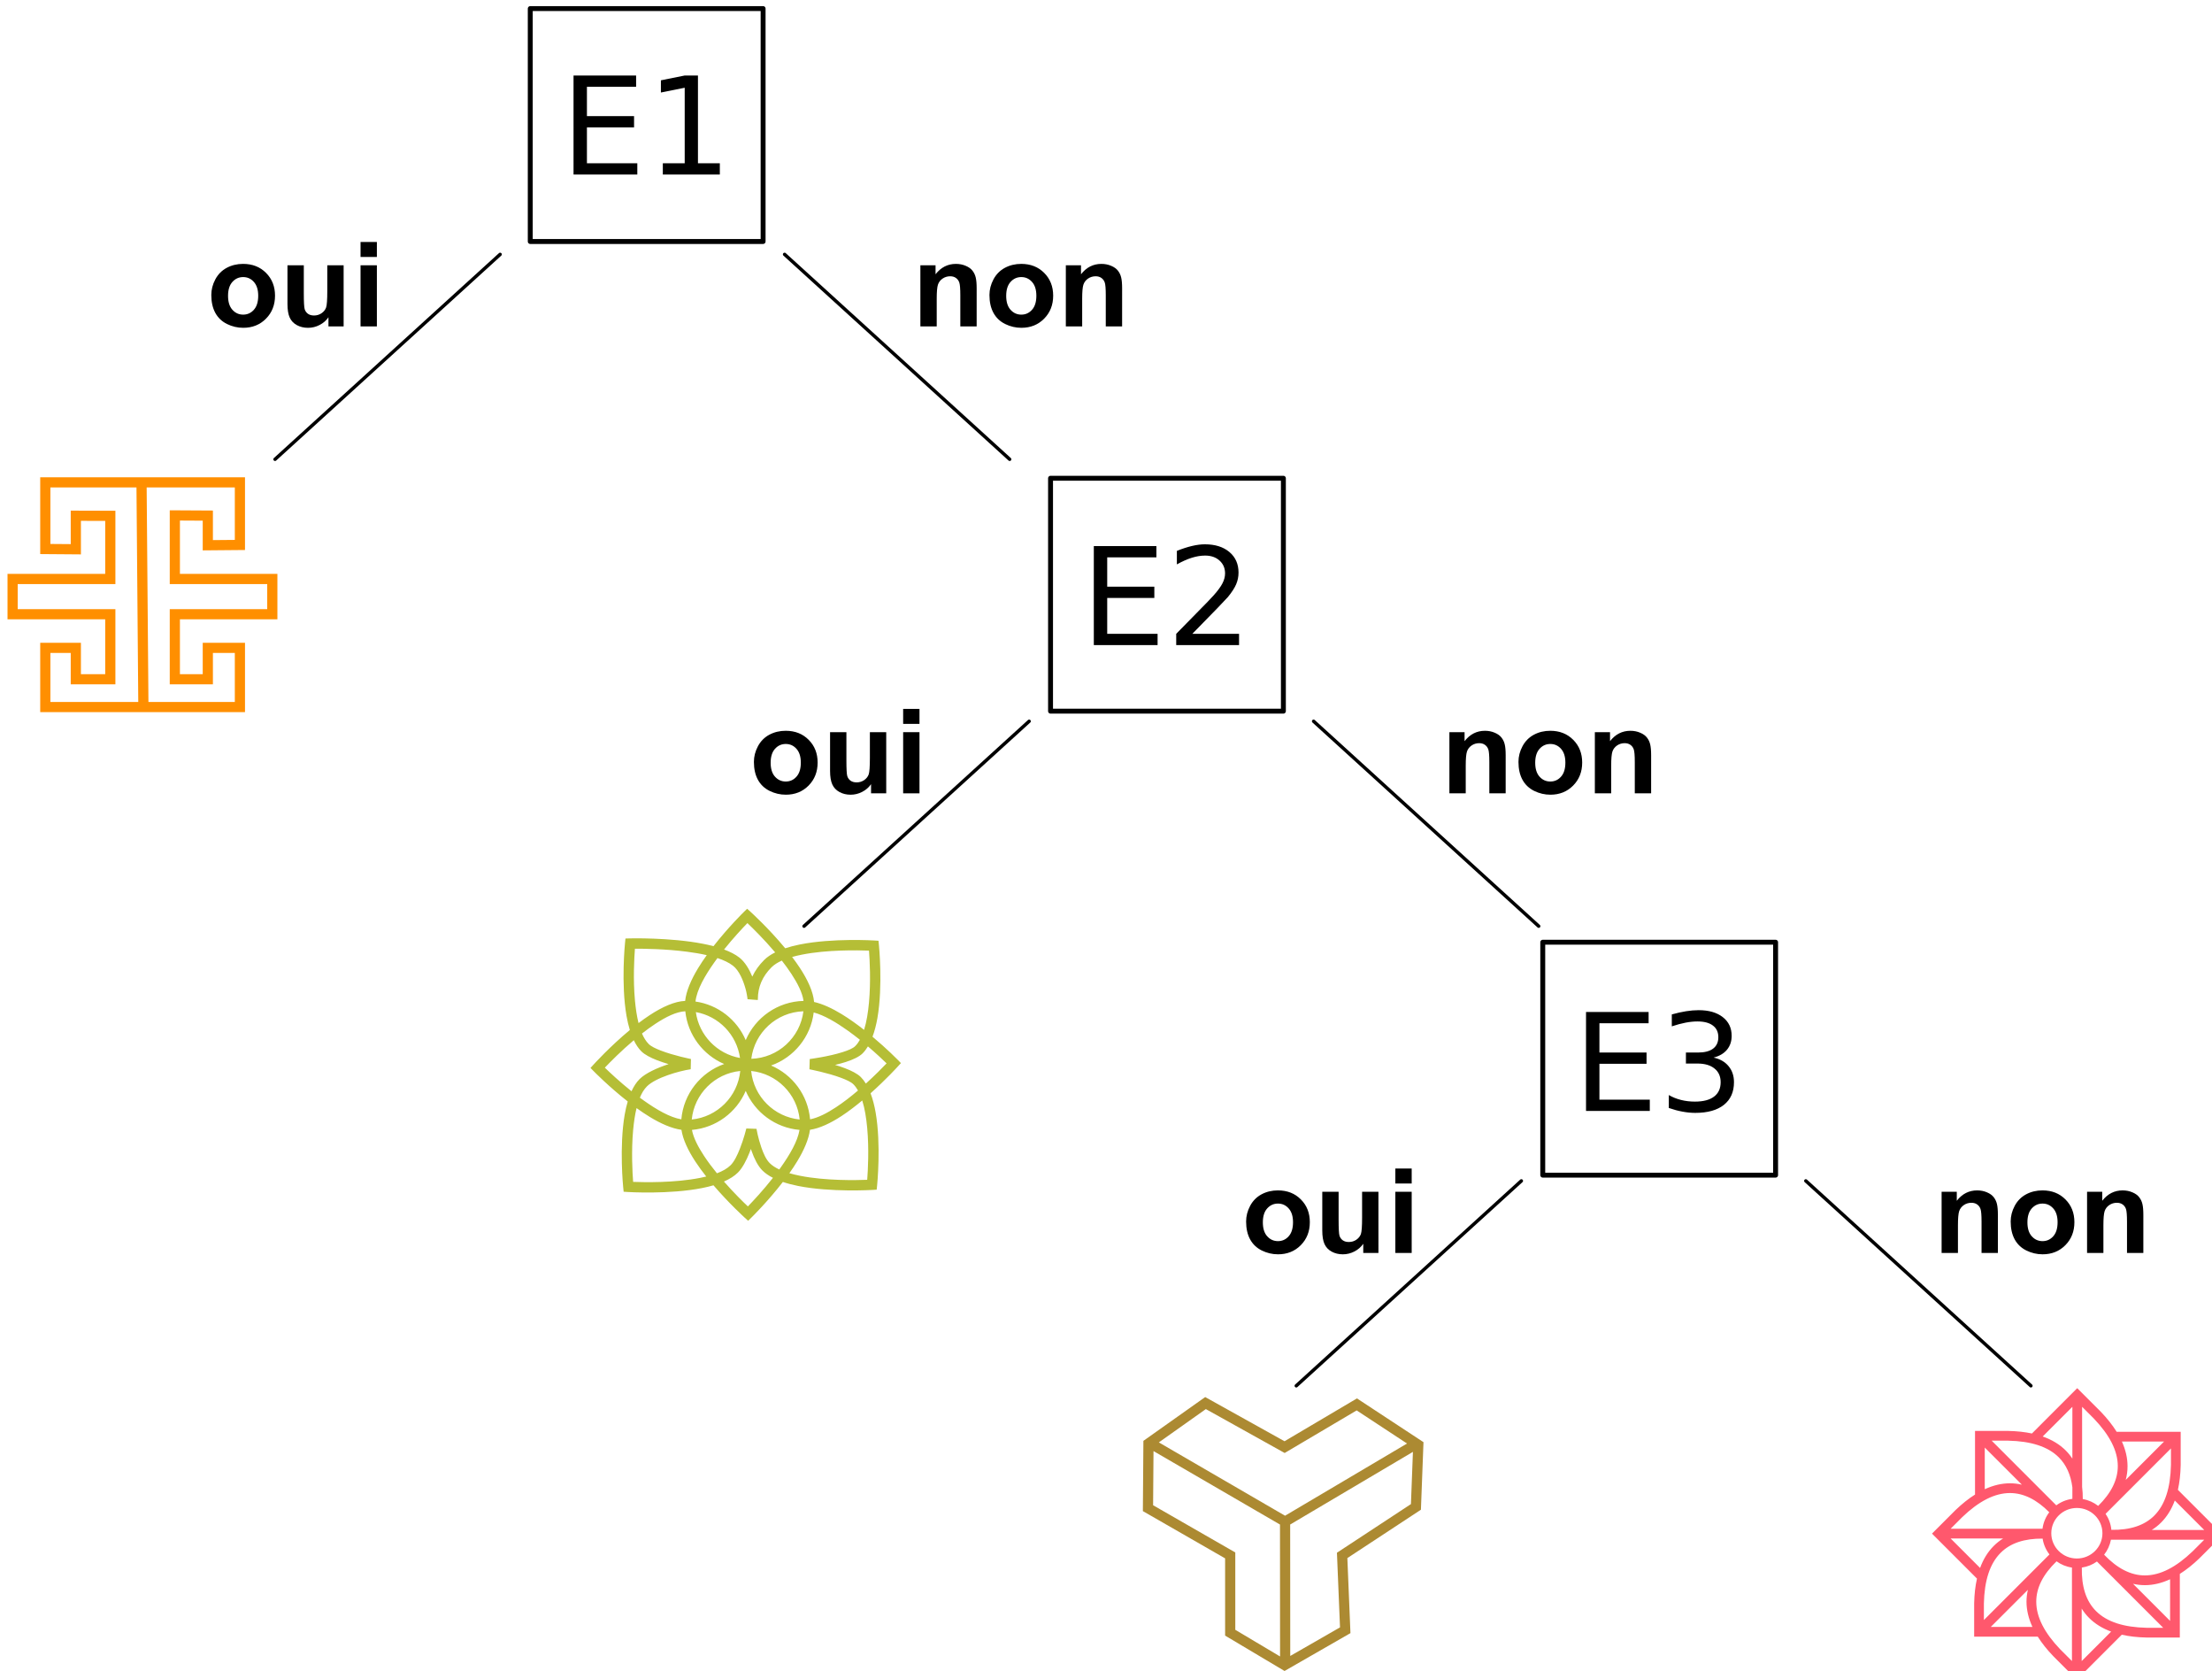 <?xml version="1.0" encoding="UTF-8" standalone="no"?>
<!-- Created with Inkscape (http://www.inkscape.org/) -->

<svg
   width="172.717mm"
   height="130.439mm"
   viewBox="0 0 172.717 130.439"
   version="1.1"
   id="svg3049"
   inkscape:version="1.1.1 (3bf5ae0d25, 2021-09-20)"
   sodipodi:docname="2022-TR-02-itsinformatics1-fra-compatible.svg"
   xmlns:inkscape="http://www.inkscape.org/namespaces/inkscape"
   xmlns:sodipodi="http://sodipodi.sourceforge.net/DTD/sodipodi-0.dtd"
   xmlns="http://www.w3.org/2000/svg"
   xmlns:svg="http://www.w3.org/2000/svg">
  <sodipodi:namedview
     id="namedview3051"
     pagecolor="#ffffff"
     bordercolor="#666666"
     borderopacity="1.0"
     inkscape:pageshadow="2"
     inkscape:pageopacity="0.0"
     inkscape:pagecheckerboard="0"
     inkscape:document-units="mm"
     showgrid="false"
     inkscape:zoom="0.93859299"
     inkscape:cx="467.18866"
     inkscape:cy="259.43087"
     inkscape:window-width="1680"
     inkscape:window-height="1027"
     inkscape:window-x="1912"
     inkscape:window-y="-8"
     inkscape:window-maximized="1"
     inkscape:current-layer="g110536" />
  <defs
     id="defs3046" />
  <g
     inkscape:label="Ebene 1"
     inkscape:groupmode="layer"
     id="layer1"
     transform="translate(-10.515,-6.14)">
    <g
       id="g110536"
       transform="matrix(0.265,0,0,0.265,-362.286,-297.564)"
       style="clip-rule:evenodd;fill-rule:evenodd;stroke-linecap:round;stroke-linejoin:round;stroke-miterlimit:1.5">
      <g
         transform="translate(885.318,969.174)"
         id="g4116-5"
         style="clip-rule:evenodd;fill-rule:evenodd;stroke-linecap:round;stroke-linejoin:round;stroke-miterlimit:1.5">
        <path
           d="m 940.149,621.583 0.758,-19.9 -19.605,-12.888 -21.344,12.618 c 0,0 -23.372,-13.014 -23.372,-13.014 l -18.207,12.9 -0.155,20.693 24.23,13.919 c 0,0 0.002,22.752 0.002,22.752 l 17.511,10.422 19.418,-11.149 -0.911,-22.107 c 0,0 21.675,-14.246 21.675,-14.246 z m -41.523,4.369 0.021,38.856 -13.191,-7.85 c 0,0 -0.002,-22.784 -0.002,-22.784 l -24.217,-13.911 0.12,-15.954 z m 3,-0.009 36.17,-21.403 -0.586,15.385 c 0,0 -21.804,14.33 -21.804,14.33 l 0.906,21.985 -14.665,8.421 z m -38.698,-24.19 13.85,-9.813 c 0,0 23.225,12.932 23.225,12.932 l 21.215,-12.542 14.838,9.754 -35.938,21.266 z"
           style="fill:#ac8a32"
           id="path4114-1" />
      </g>
      <g
         transform="matrix(1.107,0,0,1.107,725.448,690.259)"
         id="g4120-5"
         style="clip-rule:evenodd;fill-rule:evenodd;stroke-linecap:round;stroke-linejoin:round;stroke-miterlimit:1.5">
        <path
           d="m 1156.33,793.172 c -1.9,-0.404 -3.99,-0.633 -6.29,-0.681 h -0.01 -8.85 v 16.929 c -1.71,1.08 -3.44,2.456 -5.19,4.131 l -0.01,0.01 -6.25,6.255 11.97,11.97 c -0.45,1.975 -0.7,4.171 -0.75,6.591 v 0.013 8.846 h 16.93 c 1.08,1.712 2.45,3.442 4.13,5.189 l 0.01,0.01 6.25,6.255 11.97,-11.971 c 1.98,0.446 4.17,0.697 6.6,0.748 h 0.01 8.84 v -16.929 c 1.71,-1.081 3.45,-2.456 5.19,-4.132 l 0.01,-0.009 6.26,-6.255 -11.97,-11.971 c 0.44,-1.974 0.69,-4.17 0.74,-6.59 v -0.014 -8.846 h -17.04 c -1.1,-1.76 -2.5,-3.542 -4.23,-5.342 l -0.01,-0.009 -6.26,-6.255 z m 6.55,34.016 c -3.58,3.464 -5.41,7.03 -5.4,10.755 0,4.087 2.19,8.291 6.39,12.678 l 3.11,3.107 v -24.879 c -1.52,-0.216 -2.92,-0.801 -4.1,-1.661 z m 6.69,26.54 7.84,-7.839 c -2.35,-0.864 -4.3,-2.077 -5.85,-3.623 -0.76,-0.754 -1.42,-1.589 -1.99,-2.505 z m 4.06,-26.491 c -1.17,0.832 -2.54,1.399 -4.02,1.611 -0.11,5.056 1.12,8.924 3.78,11.583 2.89,2.887 7.41,4.314 13.49,4.444 h 4.39 z m -28.26,17.407 h 11.09 c -1.05,-2.274 -1.57,-4.509 -1.58,-6.698 0,-1.067 0.13,-2.127 0.37,-3.178 z m 47.73,-12.688 c -2.27,1.051 -4.51,1.572 -6.7,1.574 -1.06,10e-4 -2.12,-0.12 -3.17,-0.365 l 9.87,9.877 z m -33.93,-10.813 c -4.86,-0.036 -8.6,1.195 -11.18,3.789 -2.89,2.892 -4.32,7.41 -4.45,13.486 v 4.393 l 17.45,-17.451 c -0.93,-1.204 -1.57,-2.645 -1.82,-4.217 z m 18.19,0.295 c -0.29,1.485 -0.92,2.844 -1.82,3.985 3.5,3.651 7.1,5.519 10.86,5.515 4.09,-0.004 8.29,-2.189 12.68,-6.394 l 3.11,-3.106 z m -42.67,-0.326 7.84,7.838 c 0.86,-2.351 2.07,-4.3 3.62,-5.849 0.75,-0.755 1.59,-1.419 2.5,-1.989 z m 33.6,-8.122 c 3.75,0 6.8,3.013 6.8,6.724 0,3.712 -3.05,6.725 -6.8,6.725 -3.76,0 -6.81,-3.013 -6.81,-6.725 0,-3.711 3.05,-6.724 6.81,-6.724 z m 26.06,-1.983 c -0.87,2.351 -2.08,4.3 -3.63,5.85 -0.75,0.755 -1.59,1.418 -2.5,1.989 h 13.97 z m -18.42,3.54 c 0.84,1.239 1.39,2.695 1.54,4.265 4.98,0.077 8.79,-1.151 11.42,-3.787 2.89,-2.892 4.31,-7.41 4.44,-13.486 v -4.392 z m -14.99,-0.416 c -3.37,-3.385 -6.84,-5.115 -10.47,-5.112 -4.08,0.004 -8.29,2.189 -12.68,6.394 l -3.1,3.106 h 24.45 c 0.21,-1.635 0.85,-3.137 1.8,-4.388 z m 8.74,-6.777 c 0.13,1.035 0.19,2.123 0.18,3.267 1.53,0.263 2.93,0.902 4.1,1.818 3.46,-3.409 5.22,-6.917 5.22,-10.578 0,-4.086 -2.19,-8.29 -6.39,-12.678 l -3.11,-3.106 z m -2.59,0.136 c -0.43,-3.321 -1.62,-5.979 -3.61,-7.963 -2.89,-2.887 -7.41,-4.315 -13.48,-4.444 h -4.39 l 17.2,17.207 c 1.23,-0.909 2.69,-1.519 4.28,-1.726 z m -23.32,0.511 c 2.28,-1.051 4.51,-1.572 6.7,-1.574 1.07,-10e-4 2.13,0.12 3.18,0.365 l -9.88,-9.876 z m 36.5,-12.687 c 1,2.221 1.5,4.405 1.5,6.545 0.01,1.233 -0.16,2.457 -0.48,3.669 l 10.21,-10.214 z m -21.08,-1.343 c 2.48,0.87 4.52,2.115 6.13,3.721 0.66,0.661 1.25,1.384 1.77,2.17 v -13.785 z"
           style="fill:#ff586d"
           id="path4118-5" />
      </g>
      <g
         transform="matrix(1.651,0,0,1.635,180.273,-407.115)"
         id="g4198-1"
         style="clip-rule:evenodd;fill-rule:evenodd;stroke-linecap:round;stroke-linejoin:round;stroke-miterlimit:1.5">
        <g
           aria-label="oui"
           id="text4196-6"
           style="font-weight:700;font-size:21.249px;font-family:Arial-BoldMT, Arial, sans-serif">
          <path
             d="m 780.608,1003.095 q 0,-1.453 0.716,-2.812 0.716,-1.359 2.023,-2.075 1.318,-0.716 2.936,-0.716 2.5,0 4.098,1.629 1.598,1.619 1.598,4.098 0,2.501 -1.619,4.15 -1.608,1.639 -4.057,1.639 -1.515,0 -2.895,-0.685 -1.37,-0.685 -2.085,-2.002 -0.716,-1.328 -0.716,-3.227 z m 2.988,0.156 q 0,1.639 0.778,2.511 0.778,0.872 1.919,0.872 1.141,0 1.909,-0.872 0.778,-0.872 0.778,-2.532 0,-1.619 -0.778,-2.49 -0.768,-0.872 -1.909,-0.872 -1.141,0 -1.919,0.872 -0.778,0.872 -0.778,2.511 z"
             style="font-weight:700;font-size:21.249px;font-family:Arial-BoldMT, Arial, sans-serif"
             id="path25281" />
          <path
             d="m 801.515,1008.76 v -1.65 q -0.602,0.882 -1.587,1.39 -0.975,0.508 -2.065,0.508 -1.11,0 -1.992,-0.488 -0.882,-0.488 -1.276,-1.37 -0.394,-0.882 -0.394,-2.438 v -6.972 h 2.916 v 5.063 q 0,2.324 0.156,2.853 0.166,0.519 0.591,0.83 0.425,0.301 1.079,0.301 0.747,0 1.338,-0.405 0.591,-0.415 0.809,-1.017 0.218,-0.612 0.218,-2.978 v -4.648 h 2.916 V 1008.76 Z"
             style="font-weight:700;font-size:21.249px;font-family:Arial-BoldMT, Arial, sans-serif"
             id="path25283" />
          <path
             d="m 807.242,996.247 v -2.698 h 2.916 v 2.698 z m 0,12.513 v -11.019 h 2.916 V 1008.76 Z"
             style="font-weight:700;font-size:21.249px;font-family:Arial-BoldMT, Arial, sans-serif"
             id="path25285" />
        </g>
      </g>
      <g
         transform="matrix(1.651,0,0,1.635,368.117,-407.115)"
         id="g4206-4"
         style="clip-rule:evenodd;fill-rule:evenodd;stroke-linecap:round;stroke-linejoin:round;stroke-miterlimit:1.5">
        <g
           aria-label="non"
           id="text4204-4"
           style="font-weight:700;font-size:21.249px;font-family:Arial-BoldMT, Arial, sans-serif">
          <path
             d="m 803.422,1008.76 h -2.916 v -5.623 q 0,-1.785 -0.187,-2.303 -0.187,-0.529 -0.612,-0.82 -0.415,-0.291 -1.006,-0.291 -0.757,0 -1.359,0.415 -0.602,0.415 -0.83,1.1 -0.218,0.685 -0.218,2.532 v 4.991 h -2.916 v -11.019 h 2.708 v 1.619 q 1.442,-1.868 3.631,-1.868 0.965,0 1.764,0.353 0.799,0.342 1.204,0.882 0.415,0.54 0.571,1.224 0.166,0.685 0.166,1.961 z"
             style="font-weight:700;font-size:21.249px;font-family:Arial-BoldMT, Arial, sans-serif"
             id="path25288" />
          <path
             d="m 805.705,1003.095 q 0,-1.453 0.716,-2.812 0.716,-1.359 2.023,-2.075 1.318,-0.716 2.936,-0.716 2.5,0 4.098,1.629 1.598,1.619 1.598,4.098 0,2.501 -1.619,4.15 -1.608,1.639 -4.057,1.639 -1.515,0 -2.895,-0.685 -1.37,-0.685 -2.085,-2.002 -0.716,-1.328 -0.716,-3.227 z m 2.988,0.156 q 0,1.639 0.778,2.511 0.778,0.872 1.919,0.872 1.141,0 1.909,-0.872 0.778,-0.872 0.778,-2.532 0,-1.619 -0.778,-2.49 -0.768,-0.872 -1.909,-0.872 -1.141,0 -1.919,0.872 -0.778,0.872 -0.778,2.511 z"
             style="font-weight:700;font-size:21.249px;font-family:Arial-BoldMT, Arial, sans-serif"
             id="path25290" />
          <path
             d="m 829.381,1008.76 h -2.916 v -5.623 q 0,-1.785 -0.187,-2.303 -0.187,-0.529 -0.612,-0.82 -0.415,-0.291 -1.006,-0.291 -0.757,0 -1.359,0.415 -0.602,0.415 -0.83,1.1 -0.218,0.685 -0.218,2.532 v 4.991 h -2.916 v -11.019 h 2.708 v 1.619 q 1.442,-1.868 3.631,-1.868 0.965,0 1.764,0.353 0.799,0.342 1.204,0.882 0.415,0.54 0.571,1.224 0.166,0.685 0.166,1.961 z"
             style="font-weight:700;font-size:21.249px;font-family:Arial-BoldMT, Arial, sans-serif"
             id="path25292" />
        </g>
      </g>
      <g
         id="g109256"
         transform="translate(20.554)">
        <rect
           style="opacity:1;vector-effect:none;fill:none;fill-opacity:1;stroke:#000000;stroke-width:1.448;stroke-linecap:butt;stroke-linejoin:miter;stroke-miterlimit:1.5;stroke-dasharray:none;stroke-dashoffset:0;stroke-opacity:1;-inkscape-stroke:none;paint-order:stroke fill markers;stop-color:#000000;stop-opacity:1"
           id="rect103910"
           width="68.607"
           height="68.607"
           x="1542.483"
           y="1148.582"
           ry="0" />
        <g
           aria-label="E1"
           id="text104464"
           style="font-size:40px;line-height:1.25">
          <path
             d="m 1555.234,1168.306 h 18.438 v 3.32 h -14.492 v 8.633 h 13.887 v 3.32 h -13.887 v 10.566 h 14.844 v 3.32 h -18.789 z"
             id="path25295" />
          <path
             d="m 1581.543,1194.146 h 6.445 v -22.246 l -7.012,1.406 v -3.594 l 6.973,-1.406 h 3.945 v 25.84 h 6.445 v 3.32 h -16.797 z"
             id="path25297" />
        </g>
      </g>
      <g
         id="g109274"
         transform="translate(0,14.994)">
        <g
           transform="translate(686.088,484.714)"
           id="g4108-3-2"
           style="clip-rule:evenodd;fill-rule:evenodd;stroke-linecap:round;stroke-linejoin:round;stroke-miterlimit:1.5">
          <path
             d="m 802.445,828.774 v -13.387 h -28.72 c 0,0 0,-15.711 0,-15.711 0,0 6.718,0.037 6.718,0.037 0,0 0,8.75 0,8.75 l 12.455,-0.109 v -21.428 h -60.34 v 22.625 l 11.993,0.093 v -9.88 c 0,0 7.159,0.02 7.159,0.02 0,0 0,15.603 0,15.603 0,0 -28.786,0 -28.786,0 v 13.387 h 28.786 c 0,0 0,16.156 0,16.156 10e-4,0 -7.159,0 -7.159,0 0,0 0,-9.246 0,-9.246 h -11.993 v 20.431 h 60.34 v -20.431 h -12.455 v 9.246 c 0,0 -6.718,0 -6.718,0 0,0 0,-16.156 0,-16.156 0,0 28.72,0 28.72,0 z m -41.523,-38.848 0.525,63.189 h -25.889 c 0,0 0,-14.431 0,-14.431 0,0 5.993,0 5.993,0 0,0 0,9.246 0,9.246 h 13.159 v -22.156 h -28.786 c 0,0 0,-7.387 0,-7.387 0,0 28.786,0 28.786,0 v -21.594 l -13.159,-0.037 v 9.864 c 0,0 -5.993,-0.046 -5.993,-0.046 0,0 0,-16.648 0,-16.648 z m 3,0 h 25.976 c 0,0 0,15.454 0,15.454 0,0 -6.455,0.057 -6.455,0.057 0,0 0,-8.707 0,-8.707 l -12.718,-0.071 v 21.728 h 28.72 v 7.387 c 0,0 -28.72,0 -28.72,0 v 22.156 h 12.718 v -9.246 c 0,0 6.455,0 6.455,0 0,0 0,14.431 0,14.431 h -25.451 z"
             style="fill:#ff8f00"
             id="path4106-4-4" />
        </g>
        <g
           id="g109261">
          <rect
             style="clip-rule:evenodd;vector-effect:none;fill:none;fill-opacity:1;fill-rule:evenodd;stroke:#000000;stroke-width:1.448;stroke-linecap:butt;stroke-linejoin:miter;stroke-miterlimit:1.5;stroke-dasharray:none;stroke-dashoffset:0;stroke-opacity:1;-inkscape-stroke:none;paint-order:stroke fill markers;stop-color:#000000"
             id="rect103910-0"
             width="68.607"
             height="68.607"
             x="1716.337"
             y="1271.931"
             ry="0" />
          <g
             aria-label="E2"
             id="text104464-0"
             style="font-size:40px;line-height:1.25">
            <path
               d="m 1729.088,1291.918 h 18.438 v 3.32 h -14.492 v 8.633 h 13.887 v 3.32 h -13.887 v 10.566 h 14.844 v 3.32 h -18.789 z"
               id="path25300" />
            <path
               d="m 1758.112,1317.758 h 13.77 v 3.32 h -18.516 v -3.32 q 2.246,-2.324 6.113,-6.231 3.887,-3.926 4.883,-5.059 1.895,-2.129 2.637,-3.594 0.762,-1.484 0.762,-2.91 0,-2.324 -1.641,-3.789 -1.621,-1.465 -4.238,-1.465 -1.855,0 -3.926,0.645 -2.051,0.644 -4.394,1.953 v -3.984 q 2.383,-0.957 4.453,-1.445 2.07,-0.488 3.789,-0.488 4.531,0 7.227,2.266 2.695,2.266 2.695,6.055 0,1.797 -0.684,3.418 -0.664,1.602 -2.441,3.789 -0.488,0.566 -3.106,3.281 -2.617,2.695 -7.383,7.559 z"
               id="path25302" />
          </g>
        </g>
      </g>
      <g
         transform="matrix(0.501,0,0,0.501,707.389,957.155)"
         id="g4112-7-4"
         style="clip-rule:evenodd;fill-rule:evenodd;stroke-linecap:round;stroke-linejoin:round;stroke-miterlimit:1.5">
        <path
           d="m 1815.64,933.338 c -2.02,-0.536 -4.13,-1.011 -6.29,-1.429 -19.37,-3.752 -42.8,-3.144 -42.8,-3.144 l -2.68,0.071 -0.27,2.666 c 0,0 -2.43,23.775 0.88,42.811 0.51,2.912 1.16,5.713 1.96,8.318 -11.78,9.769 -21.2,20.179 -21.2,20.179 l -1.93,2.12 2.01,2.05 c 0,0 8.72,8.93 19.88,17.66 -0.72,2.43 -1.31,5.02 -1.78,7.7 -3.3,19.04 -0.88,42.81 -0.88,42.81 l 0.26,2.57 2.58,0.16 c 0,0 24.29,1.51 43.63,-2.34 2.29,-0.45 4.51,-0.99 6.62,-1.61 9.17,10.69 18.26,18.93 18.26,18.93 l 2.13,1.93 2.05,-2.01 c 0,0 9.42,-9.22 18.37,-20.81 2.79,0.94 5.81,1.72 8.97,2.35 19.34,3.85 43.63,2.34 43.63,2.34 l 2.58,-0.16 0.26,-2.57 c 0,0 2.43,-23.77 -0.88,-42.81 -0.71,-4.05 -1.69,-7.89 -2.99,-11.28 9.2,-8.2 15.94,-15.64 15.94,-15.64 l 1.92,-2.12 -2,-2.06 c 0,0 -6.14,-6.27 -14.71,-13.446 1.25,-3.334 2.21,-7.086 2.9,-11.042 3.3,-19.037 0.88,-42.811 0.88,-42.811 l -0.26,-2.571 -2.58,-0.161 c 0,0 -24.29,-1.51 -43.63,2.343 -3.04,0.604 -5.95,1.35 -8.65,2.248 -9.79,-11.834 -20.26,-21.32 -20.26,-21.32 l -2.13,-1.924 -2.05,2.004 c 0,0 -8.98,8.787 -17.74,19.998 z m 34.97,136.202 c -2.47,-1.25 -4.59,-2.7 -6.24,-4.36 -2.65,-2.64 -4.78,-7.02 -6.31,-11.37 -0.15,-0.42 -0.29,-0.83 -0.42,-1.25 -0.26,0.71 -0.53,1.43 -0.82,2.15 -1.81,4.55 -4.16,9.08 -6.77,11.69 -2.09,2.1 -4.93,3.86 -8.27,5.32 5.7,6.5 11.18,11.88 14.08,14.63 v 0 c 3.01,-3.09 8.9,-9.37 14.75,-16.81 z m -80.22,-41 c -0.97,3.98 -1.59,8.38 -2,12.81 -1.15,12.48 -0.42,25.23 -0.01,30.57 6.62,0.26 24.55,0.61 39.44,-2.36 1.21,-0.24 2.4,-0.5 3.56,-0.78 -2.28,-2.89 -4.49,-5.88 -6.45,-8.88 -4.22,-6.44 -7.31,-12.94 -8.13,-18.59 -5.63,-0.76 -12.1,-3.61 -18.51,-7.5 -2.66,-1.62 -5.32,-3.41 -7.9,-5.27 z m 132.73,-4.48 c -3.87,3.22 -8,6.39 -12.13,9.11 -6.44,4.21 -12.94,7.3 -18.6,8.12 -0.75,5.64 -3.61,12.11 -7.5,18.52 -1.43,2.35 -2.99,4.71 -4.63,7.01 2.01,0.58 4.14,1.08 6.34,1.52 14.89,2.97 32.82,2.62 39.44,2.36 0.41,-5.34 1.14,-18.09 -0.01,-30.57 -0.53,-5.67 -1.39,-11.3 -2.91,-16.07 z m -48.79,40.57 c 0.3,-0.41 0.6,-0.83 0.9,-1.25 5.26,-7.41 9.9,-15.32 11.01,-22.02 -14.25,-1.23 -26.25,-10.33 -31.65,-22.93 -5.39,12.59 -17.39,21.69 -31.62,22.93 0.86,4.66 3.6,9.92 7.06,15.2 2.3,3.5 4.93,6.99 7.64,10.31 3.29,-1.25 6.09,-2.8 8.07,-4.78 2.13,-2.13 3.94,-5.91 5.41,-9.63 2.38,-5.99 3.81,-11.93 3.81,-11.93 l 5.97,0.21 c 0,0 0.92,5.46 2.89,11.05 1.2,3.45 2.77,6.99 4.86,9.08 1.47,1.48 3.4,2.71 5.65,3.76 z m -22.95,-57.92 c -0.75,7.53 -4.12,14.29 -9.19,19.35 -5.06,5.06 -11.82,8.44 -19.34,9.19 1.5,-15.05 13.48,-27.03 28.53,-28.54 z m 6.42,0 c 7.52,0.76 14.28,4.13 19.34,9.19 5.07,5.07 8.44,11.82 9.19,19.35 -15.04,-1.51 -27.03,-13.49 -28.53,-28.54 z m -65.46,15.71 c 0.78,0.58 1.57,1.15 2.38,1.72 7.4,5.26 15.32,9.9 22.01,11.01 1.3,-15.09 11.44,-27.66 25.2,-32.53 -12.4,-5.312 -21.42,-17.042 -22.87,-31.006 -5.2,0.215 -11.35,3.28 -17.52,7.329 -2.68,1.758 -5.36,3.713 -7.96,5.75 1.07,2.466 2.37,4.579 3.97,6.18 1.44,1.435 4.11,2.682 7.08,3.834 7.81,3.019 17.75,4.975 17.75,4.975 l -0.14,6.008 c -6.82,1.02 -20.58,4.92 -25.75,10.09 -1.7,1.7 -3.06,3.97 -4.15,6.64 z m 129.4,-34.05 c -2.32,-1.855 -4.76,-3.721 -7.27,-5.503 -6.64,-4.714 -13.68,-8.926 -19.89,-10.553 -1.77,14.488 -11.71,26.467 -25.07,31.186 12.6,5.39 21.7,17.39 22.94,31.63 4.66,-0.86 9.92,-3.6 15.19,-7.06 4.46,-2.93 8.9,-6.39 12.99,-9.88 -0.79,-1.39 -1.68,-2.61 -2.7,-3.63 -1.43,-1.43 -4.19,-2.67 -7.28,-3.83 -8.13,-3.03 -18.59,-5.01 -18.59,-5.01 l 0.18,-6.019 c 0,0 10.96,-1.4 19.38,-4.088 3.15,-1.008 5.96,-2.11 7.37,-3.521 1.04,-1.039 1.95,-2.294 2.75,-3.722 z m -132.97,0.257 c -7.56,6.411 -13.94,12.893 -17.03,16.143 v 0 c 2.94,2.85 8.75,8.31 15.68,13.86 1.32,-2.85 2.89,-5.29 4.76,-7.16 3.5,-3.5 10.41,-6.6 17.06,-8.79 v 0 c -2.27,-0.67 -4.62,-1.44 -6.81,-2.29 -3.9,-1.507 -7.31,-3.323 -9.19,-5.205 -1.74,-1.735 -3.22,-3.966 -4.47,-6.558 z m 137.7,3.641 c -0.95,1.575 -2,2.968 -3.17,4.136 -1.91,1.906 -5.56,3.656 -9.83,5.016 -2.02,0.65 -4.19,1.22 -6.32,1.73 1.9,0.57 3.82,1.2 5.63,1.87 4.06,1.52 7.58,3.35 9.46,5.23 1.11,1.11 2.11,2.41 3.01,3.88 5.39,-4.88 9.79,-9.37 12.19,-11.89 v 0 c -2.25,-2.18 -6.16,-5.876 -10.97,-9.972 z m -37.95,-20.651 c -0.95,7.706 -4.66,14.564 -10.11,19.559 -5.44,4.994 -12.62,8.124 -20.53,8.375 1.91,-15.412 14.83,-27.433 30.64,-27.934 z m -63.26,0.479 c 6.75,1.202 12.77,4.53 17.34,9.265 4.56,4.735 7.68,10.878 8.64,17.711 -13.5,-2.404 -24.08,-13.311 -25.98,-26.976 z m 12.71,-31.765 c -0.59,0.795 -1.17,1.599 -1.75,2.409 -5.56,7.83 -10.42,16.225 -11.17,23.147 13.32,1.902 24.41,10.717 29.54,22.69 5.69,-13.291 18.74,-22.692 34.01,-23.062 -0.68,-4.843 -3.53,-10.387 -7.18,-15.95 -1.71,-2.61 -3.61,-5.215 -5.59,-7.748 -2.44,1.094 -4.52,2.396 -6.09,3.964 -5.32,5.32 -8.01,11.515 -8.01,18.74 h -0.01 c 0,0.197 -0.01,0.356 -0.03,0.472 l -6.06,-0.474 c 0,-0.149 0,-0.297 0,-0.445 -0.08,-0.606 -0.47,-3.344 -1.15,-5.74 -1.3,-4.612 -3.62,-10.586 -7.4,-13.519 -2.34,-1.819 -5.49,-3.288 -9.11,-4.484 z m 86.23,42.211 c 1.5,-4.753 2.36,-10.367 2.88,-16.016 1.16,-12.479 0.43,-25.231 0.02,-30.576 -6.62,-0.259 -24.55,-0.604 -39.44,2.362 -2,0.397 -3.94,0.848 -5.78,1.367 1.63,2.151 3.2,4.345 4.64,6.542 4.55,6.944 7.79,13.965 8.28,19.919 5.03,1.138 10.58,3.718 16.09,7.065 4.57,2.768 9.11,6.044 13.31,9.337 z m -92.52,-43.935 c -3.71,-0.847 -7.68,-1.499 -11.64,-2.016 -12.58,-1.641 -25.21,-1.789 -30.61,-1.764 -0.41,5.401 -1.13,18.076 0.02,30.48 0.43,4.589 1.08,9.153 2.11,13.252 2.18,-1.662 4.41,-3.254 6.64,-4.715 7.28,-4.775 14.64,-8.101 20.77,-8.328 0.61,-5.793 3.54,-12.53 7.59,-19.205 1.57,-2.594 3.31,-5.183 5.12,-7.704 z m 40.23,-1.613 c -6.47,-7.646 -13.04,-14.113 -16.32,-17.226 v 0 c -2.83,2.916 -8.23,8.655 -13.73,15.524 3.53,1.313 6.6,2.874 8.96,4.706 3.3,2.56 5.86,6.896 7.65,11.24 1.62,-3.5 3.94,-6.751 6.96,-9.768 1.7,-1.707 3.91,-3.193 6.48,-4.476 z"
           style="fill:#b5be36"
           id="path4110-9-3" />
      </g>
      <g
         id="g109266"
         style="clip-rule:evenodd;fill-rule:evenodd;stroke-linecap:round;stroke-linejoin:round;stroke-miterlimit:1.5"
         transform="translate(-3.018,15.9)">
        <rect
           style="clip-rule:evenodd;vector-effect:none;fill:none;fill-opacity:1;fill-rule:evenodd;stroke:#000000;stroke-width:1.448;stroke-linecap:butt;stroke-linejoin:miter;stroke-miterlimit:1.5;stroke-dasharray:none;stroke-dashoffset:0;stroke-opacity:1;-inkscape-stroke:none;paint-order:stroke fill markers;stop-color:#000000"
           id="rect103910-0-0"
           width="68.607"
           height="68.607"
           x="1864.385"
           y="1407.696"
           ry="0" />
        <g
           aria-label="E3"
           id="text104464-0-3"
           style="font-size:40px;line-height:1.25">
          <path
             d="m 1877.136,1428.236 h 18.438 v 3.32 h -14.492 v 8.633 h 13.887 v 3.32 h -13.887 v 10.566 h 14.844 v 3.32 h -18.789 z"
             id="path25305" />
          <path
             d="m 1914.714,1441.674 q 2.832,0.606 4.414,2.52 1.602,1.914 1.602,4.726 0,4.316 -2.969,6.68 -2.969,2.363 -8.438,2.363 -1.836,0 -3.789,-0.371 -1.934,-0.352 -4.004,-1.074 v -3.809 q 1.641,0.957 3.594,1.445 1.953,0.488 4.082,0.488 3.711,0 5.644,-1.465 1.953,-1.465 1.953,-4.258 0,-2.578 -1.816,-4.023 -1.797,-1.465 -5.019,-1.465 h -3.398 v -3.242 h 3.555 q 2.91,0 4.453,-1.152 1.543,-1.172 1.543,-3.359 0,-2.246 -1.601,-3.438 -1.582,-1.211 -4.551,-1.211 -1.621,0 -3.477,0.352 -1.855,0.351 -4.082,1.094 v -3.516 q 2.246,-0.625 4.199,-0.938 1.973,-0.312 3.711,-0.312 4.492,0 7.109,2.051 2.617,2.031 2.617,5.508 0,2.422 -1.387,4.101 -1.387,1.66 -3.945,2.305 z"
             id="path25307" />
        </g>
      </g>
      <path
         style="clip-rule:evenodd;fill:none;fill-rule:evenodd;stroke:#000000;stroke-width:1px;stroke-linecap:butt;stroke-linejoin:miter;stroke-miterlimit:1.5;stroke-opacity:1"
         d="m 1554.157,1220.982 -66.322,60.359"
         id="path109356-1"
         sodipodi:nodetypes="cc" />
      <path
         style="clip-rule:evenodd;fill:none;fill-rule:evenodd;stroke:#000000;stroke-width:1px;stroke-linecap:butt;stroke-linejoin:miter;stroke-miterlimit:1.5;stroke-opacity:1"
         d="m 1637.974,1220.982 66.322,60.359"
         id="path109356-1-2"
         sodipodi:nodetypes="cc" />
      <g
         transform="matrix(1.651,0,0,1.635,320.146,-269.586)"
         id="g4198-1-8"
         style="clip-rule:evenodd;fill-rule:evenodd;stroke-linecap:round;stroke-linejoin:round;stroke-miterlimit:1.5">
        <g
           aria-label="oui"
           id="text4196-6-3"
           style="font-weight:700;font-size:21.249px;font-family:Arial-BoldMT, Arial, sans-serif">
          <path
             d="m 792.725,1003.095 q 0,-1.453 0.716,-2.812 0.716,-1.359 2.023,-2.075 1.318,-0.716 2.936,-0.716 2.5,0 4.098,1.629 1.598,1.619 1.598,4.098 0,2.501 -1.619,4.15 -1.608,1.639 -4.057,1.639 -1.515,0 -2.895,-0.685 -1.37,-0.685 -2.085,-2.002 -0.716,-1.328 -0.716,-3.227 z m 2.988,0.156 q 0,1.639 0.778,2.511 0.778,0.872 1.919,0.872 1.141,0 1.909,-0.872 0.778,-0.872 0.778,-2.532 0,-1.619 -0.778,-2.49 -0.768,-0.872 -1.909,-0.872 -1.141,0 -1.919,0.872 -0.778,0.872 -0.778,2.511 z"
             style="font-weight:700;font-size:21.249px;font-family:Arial-BoldMT, Arial, sans-serif"
             id="path25310" />
          <path
             d="m 813.631,1008.76 v -1.65 q -0.602,0.882 -1.587,1.39 -0.975,0.508 -2.065,0.508 -1.11,0 -1.992,-0.488 -0.882,-0.488 -1.276,-1.37 -0.394,-0.882 -0.394,-2.438 v -6.972 h 2.916 v 5.063 q 0,2.324 0.156,2.853 0.166,0.519 0.591,0.83 0.425,0.301 1.079,0.301 0.747,0 1.338,-0.405 0.591,-0.415 0.809,-1.017 0.218,-0.612 0.218,-2.978 v -4.648 h 2.916 V 1008.76 Z"
             style="font-weight:700;font-size:21.249px;font-family:Arial-BoldMT, Arial, sans-serif"
             id="path25312" />
          <path
             d="m 819.359,996.247 v -2.698 h 2.916 v 2.698 z m 0,12.513 v -11.019 h 2.916 V 1008.76 Z"
             style="font-weight:700;font-size:21.249px;font-family:Arial-BoldMT, Arial, sans-serif"
             id="path25314" />
        </g>
      </g>
      <g
         transform="matrix(1.651,0,0,1.635,523.99,-269.586)"
         id="g4206-4-0"
         style="clip-rule:evenodd;fill-rule:evenodd;stroke-linecap:round;stroke-linejoin:round;stroke-miterlimit:1.5">
        <g
           aria-label="non"
           id="text4204-4-7"
           style="font-weight:700;font-size:21.249px;font-family:Arial-BoldMT, Arial, sans-serif">
          <path
             d="m 803.422,1008.76 h -2.916 v -5.623 q 0,-1.785 -0.187,-2.303 -0.187,-0.529 -0.612,-0.82 -0.415,-0.291 -1.006,-0.291 -0.757,0 -1.359,0.415 -0.602,0.415 -0.83,1.1 -0.218,0.685 -0.218,2.532 v 4.991 h -2.916 v -11.019 h 2.708 v 1.619 q 1.442,-1.868 3.631,-1.868 0.965,0 1.764,0.353 0.799,0.342 1.204,0.882 0.415,0.54 0.571,1.224 0.166,0.685 0.166,1.961 z"
             style="font-weight:700;font-size:21.249px;font-family:Arial-BoldMT, Arial, sans-serif"
             id="path25317" />
          <path
             d="m 805.705,1003.095 q 0,-1.453 0.716,-2.812 0.716,-1.359 2.023,-2.075 1.318,-0.716 2.936,-0.716 2.5,0 4.098,1.629 1.598,1.619 1.598,4.098 0,2.501 -1.619,4.15 -1.608,1.639 -4.057,1.639 -1.515,0 -2.895,-0.685 -1.37,-0.685 -2.085,-2.002 -0.716,-1.328 -0.716,-3.227 z m 2.988,0.156 q 0,1.639 0.778,2.511 0.778,0.872 1.919,0.872 1.141,0 1.909,-0.872 0.778,-0.872 0.778,-2.532 0,-1.619 -0.778,-2.49 -0.768,-0.872 -1.909,-0.872 -1.141,0 -1.919,0.872 -0.778,0.872 -0.778,2.511 z"
             style="font-weight:700;font-size:21.249px;font-family:Arial-BoldMT, Arial, sans-serif"
             id="path25319" />
          <path
             d="m 829.381,1008.76 h -2.916 v -5.623 q 0,-1.785 -0.187,-2.303 -0.187,-0.529 -0.612,-0.82 -0.415,-0.291 -1.006,-0.291 -0.757,0 -1.359,0.415 -0.602,0.415 -0.83,1.1 -0.218,0.685 -0.218,2.532 v 4.991 h -2.916 v -11.019 h 2.708 v 1.619 q 1.442,-1.868 3.631,-1.868 0.965,0 1.764,0.353 0.799,0.342 1.204,0.882 0.415,0.54 0.571,1.224 0.166,0.685 0.166,1.961 z"
             style="font-weight:700;font-size:21.249px;font-family:Arial-BoldMT, Arial, sans-serif"
             id="path25321" />
        </g>
      </g>
      <path
         style="clip-rule:evenodd;fill:none;fill-rule:evenodd;stroke:#000000;stroke-width:1px;stroke-linecap:butt;stroke-linejoin:miter;stroke-miterlimit:1.5;stroke-opacity:1"
         d="m 1710.03,1358.511 -66.322,60.359"
         id="path109356-1-0"
         sodipodi:nodetypes="cc" />
      <path
         style="clip-rule:evenodd;fill:none;fill-rule:evenodd;stroke:#000000;stroke-width:1px;stroke-linecap:butt;stroke-linejoin:miter;stroke-miterlimit:1.5;stroke-opacity:1"
         d="m 1793.847,1358.511 66.322,60.359"
         id="path109356-1-2-6"
         sodipodi:nodetypes="cc" />
      <g
         transform="matrix(1.651,0,0,1.635,481.177,-134.204)"
         id="g4198-1-2"
         style="clip-rule:evenodd;fill-rule:evenodd;stroke-linecap:round;stroke-linejoin:round;stroke-miterlimit:1.5">
        <g
           aria-label="oui"
           id="text4196-6-02"
           style="font-weight:700;font-size:21.249px;font-family:Arial-BoldMT, Arial, sans-serif">
          <path
             d="m 783.031,1003.095 q 0,-1.453 0.716,-2.812 0.716,-1.359 2.023,-2.075 1.318,-0.716 2.936,-0.716 2.5,0 4.098,1.629 1.598,1.619 1.598,4.098 0,2.501 -1.619,4.15 -1.608,1.639 -4.057,1.639 -1.515,0 -2.895,-0.685 -1.37,-0.685 -2.085,-2.002 -0.716,-1.328 -0.716,-3.227 z m 2.988,0.156 q 0,1.639 0.778,2.511 0.778,0.872 1.919,0.872 1.141,0 1.909,-0.872 0.778,-0.872 0.778,-2.532 0,-1.619 -0.778,-2.49 -0.768,-0.872 -1.909,-0.872 -1.141,0 -1.919,0.872 -0.778,0.872 -0.778,2.511 z"
             style="font-weight:700;font-size:21.249px;font-family:Arial-BoldMT, Arial, sans-serif"
             id="path25324" />
          <path
             d="m 803.938,1008.76 v -1.65 q -0.602,0.882 -1.587,1.39 -0.975,0.508 -2.065,0.508 -1.11,0 -1.992,-0.488 -0.882,-0.488 -1.276,-1.37 -0.394,-0.882 -0.394,-2.438 v -6.972 h 2.916 v 5.063 q 0,2.324 0.156,2.853 0.166,0.519 0.591,0.83 0.425,0.301 1.079,0.301 0.747,0 1.338,-0.405 0.591,-0.415 0.809,-1.017 0.218,-0.612 0.218,-2.978 v -4.648 h 2.916 V 1008.76 Z"
             style="font-weight:700;font-size:21.249px;font-family:Arial-BoldMT, Arial, sans-serif"
             id="path25326" />
          <path
             d="m 809.665,996.247 v -2.698 h 2.916 v 2.698 z m 0,12.513 v -11.019 h 2.916 V 1008.76 Z"
             style="font-weight:700;font-size:21.249px;font-family:Arial-BoldMT, Arial, sans-serif"
             id="path25328" />
        </g>
      </g>
      <g
         transform="matrix(1.651,0,0,1.635,669.021,-134.204)"
         id="g4206-4-3"
         style="clip-rule:evenodd;fill-rule:evenodd;stroke-linecap:round;stroke-linejoin:round;stroke-miterlimit:1.5">
        <g
           aria-label="non"
           id="text4204-4-9"
           style="font-weight:700;font-size:21.249px;font-family:Arial-BoldMT, Arial, sans-serif">
          <path
             d="m 803.422,1008.76 h -2.916 v -5.623 q 0,-1.785 -0.187,-2.303 -0.187,-0.529 -0.612,-0.82 -0.415,-0.291 -1.006,-0.291 -0.757,0 -1.359,0.415 -0.602,0.415 -0.83,1.1 -0.218,0.685 -0.218,2.532 v 4.991 h -2.916 v -11.019 h 2.708 v 1.619 q 1.442,-1.868 3.631,-1.868 0.965,0 1.764,0.353 0.799,0.342 1.204,0.882 0.415,0.54 0.571,1.224 0.166,0.685 0.166,1.961 z"
             style="font-weight:700;font-size:21.249px;font-family:Arial-BoldMT, Arial, sans-serif"
             id="path25331" />
          <path
             d="m 805.705,1003.095 q 0,-1.453 0.716,-2.812 0.716,-1.359 2.023,-2.075 1.318,-0.716 2.936,-0.716 2.5,0 4.098,1.629 1.598,1.619 1.598,4.098 0,2.501 -1.619,4.15 -1.608,1.639 -4.057,1.639 -1.515,0 -2.895,-0.685 -1.37,-0.685 -2.085,-2.002 -0.716,-1.328 -0.716,-3.227 z m 2.988,0.156 q 0,1.639 0.778,2.511 0.778,0.872 1.919,0.872 1.141,0 1.909,-0.872 0.778,-0.872 0.778,-2.532 0,-1.619 -0.778,-2.49 -0.768,-0.872 -1.909,-0.872 -1.141,0 -1.919,0.872 -0.778,0.872 -0.778,2.511 z"
             style="font-weight:700;font-size:21.249px;font-family:Arial-BoldMT, Arial, sans-serif"
             id="path25333" />
          <path
             d="m 829.381,1008.76 h -2.916 v -5.623 q 0,-1.785 -0.187,-2.303 -0.187,-0.529 -0.612,-0.82 -0.415,-0.291 -1.006,-0.291 -0.757,0 -1.359,0.415 -0.602,0.415 -0.83,1.1 -0.218,0.685 -0.218,2.532 v 4.991 h -2.916 v -11.019 h 2.708 v 1.619 q 1.442,-1.868 3.631,-1.868 0.965,0 1.764,0.353 0.799,0.342 1.204,0.882 0.415,0.54 0.571,1.224 0.166,0.685 0.166,1.961 z"
             style="font-weight:700;font-size:21.249px;font-family:Arial-BoldMT, Arial, sans-serif"
             id="path25335" />
        </g>
      </g>
      <path
         style="clip-rule:evenodd;fill:none;fill-rule:evenodd;stroke:#000000;stroke-width:1px;stroke-linecap:butt;stroke-linejoin:miter;stroke-miterlimit:1.5;stroke-opacity:1"
         d="m 1855.061,1493.893 -66.322,60.359"
         id="path109356-1-1"
         sodipodi:nodetypes="cc" />
      <path
         style="clip-rule:evenodd;fill:none;fill-rule:evenodd;stroke:#000000;stroke-width:1px;stroke-linecap:butt;stroke-linejoin:miter;stroke-miterlimit:1.5;stroke-opacity:1"
         d="m 1938.877,1493.893 66.322,60.359"
         id="path109356-1-2-1"
         sodipodi:nodetypes="cc" />
    </g>
  </g>
</svg>
